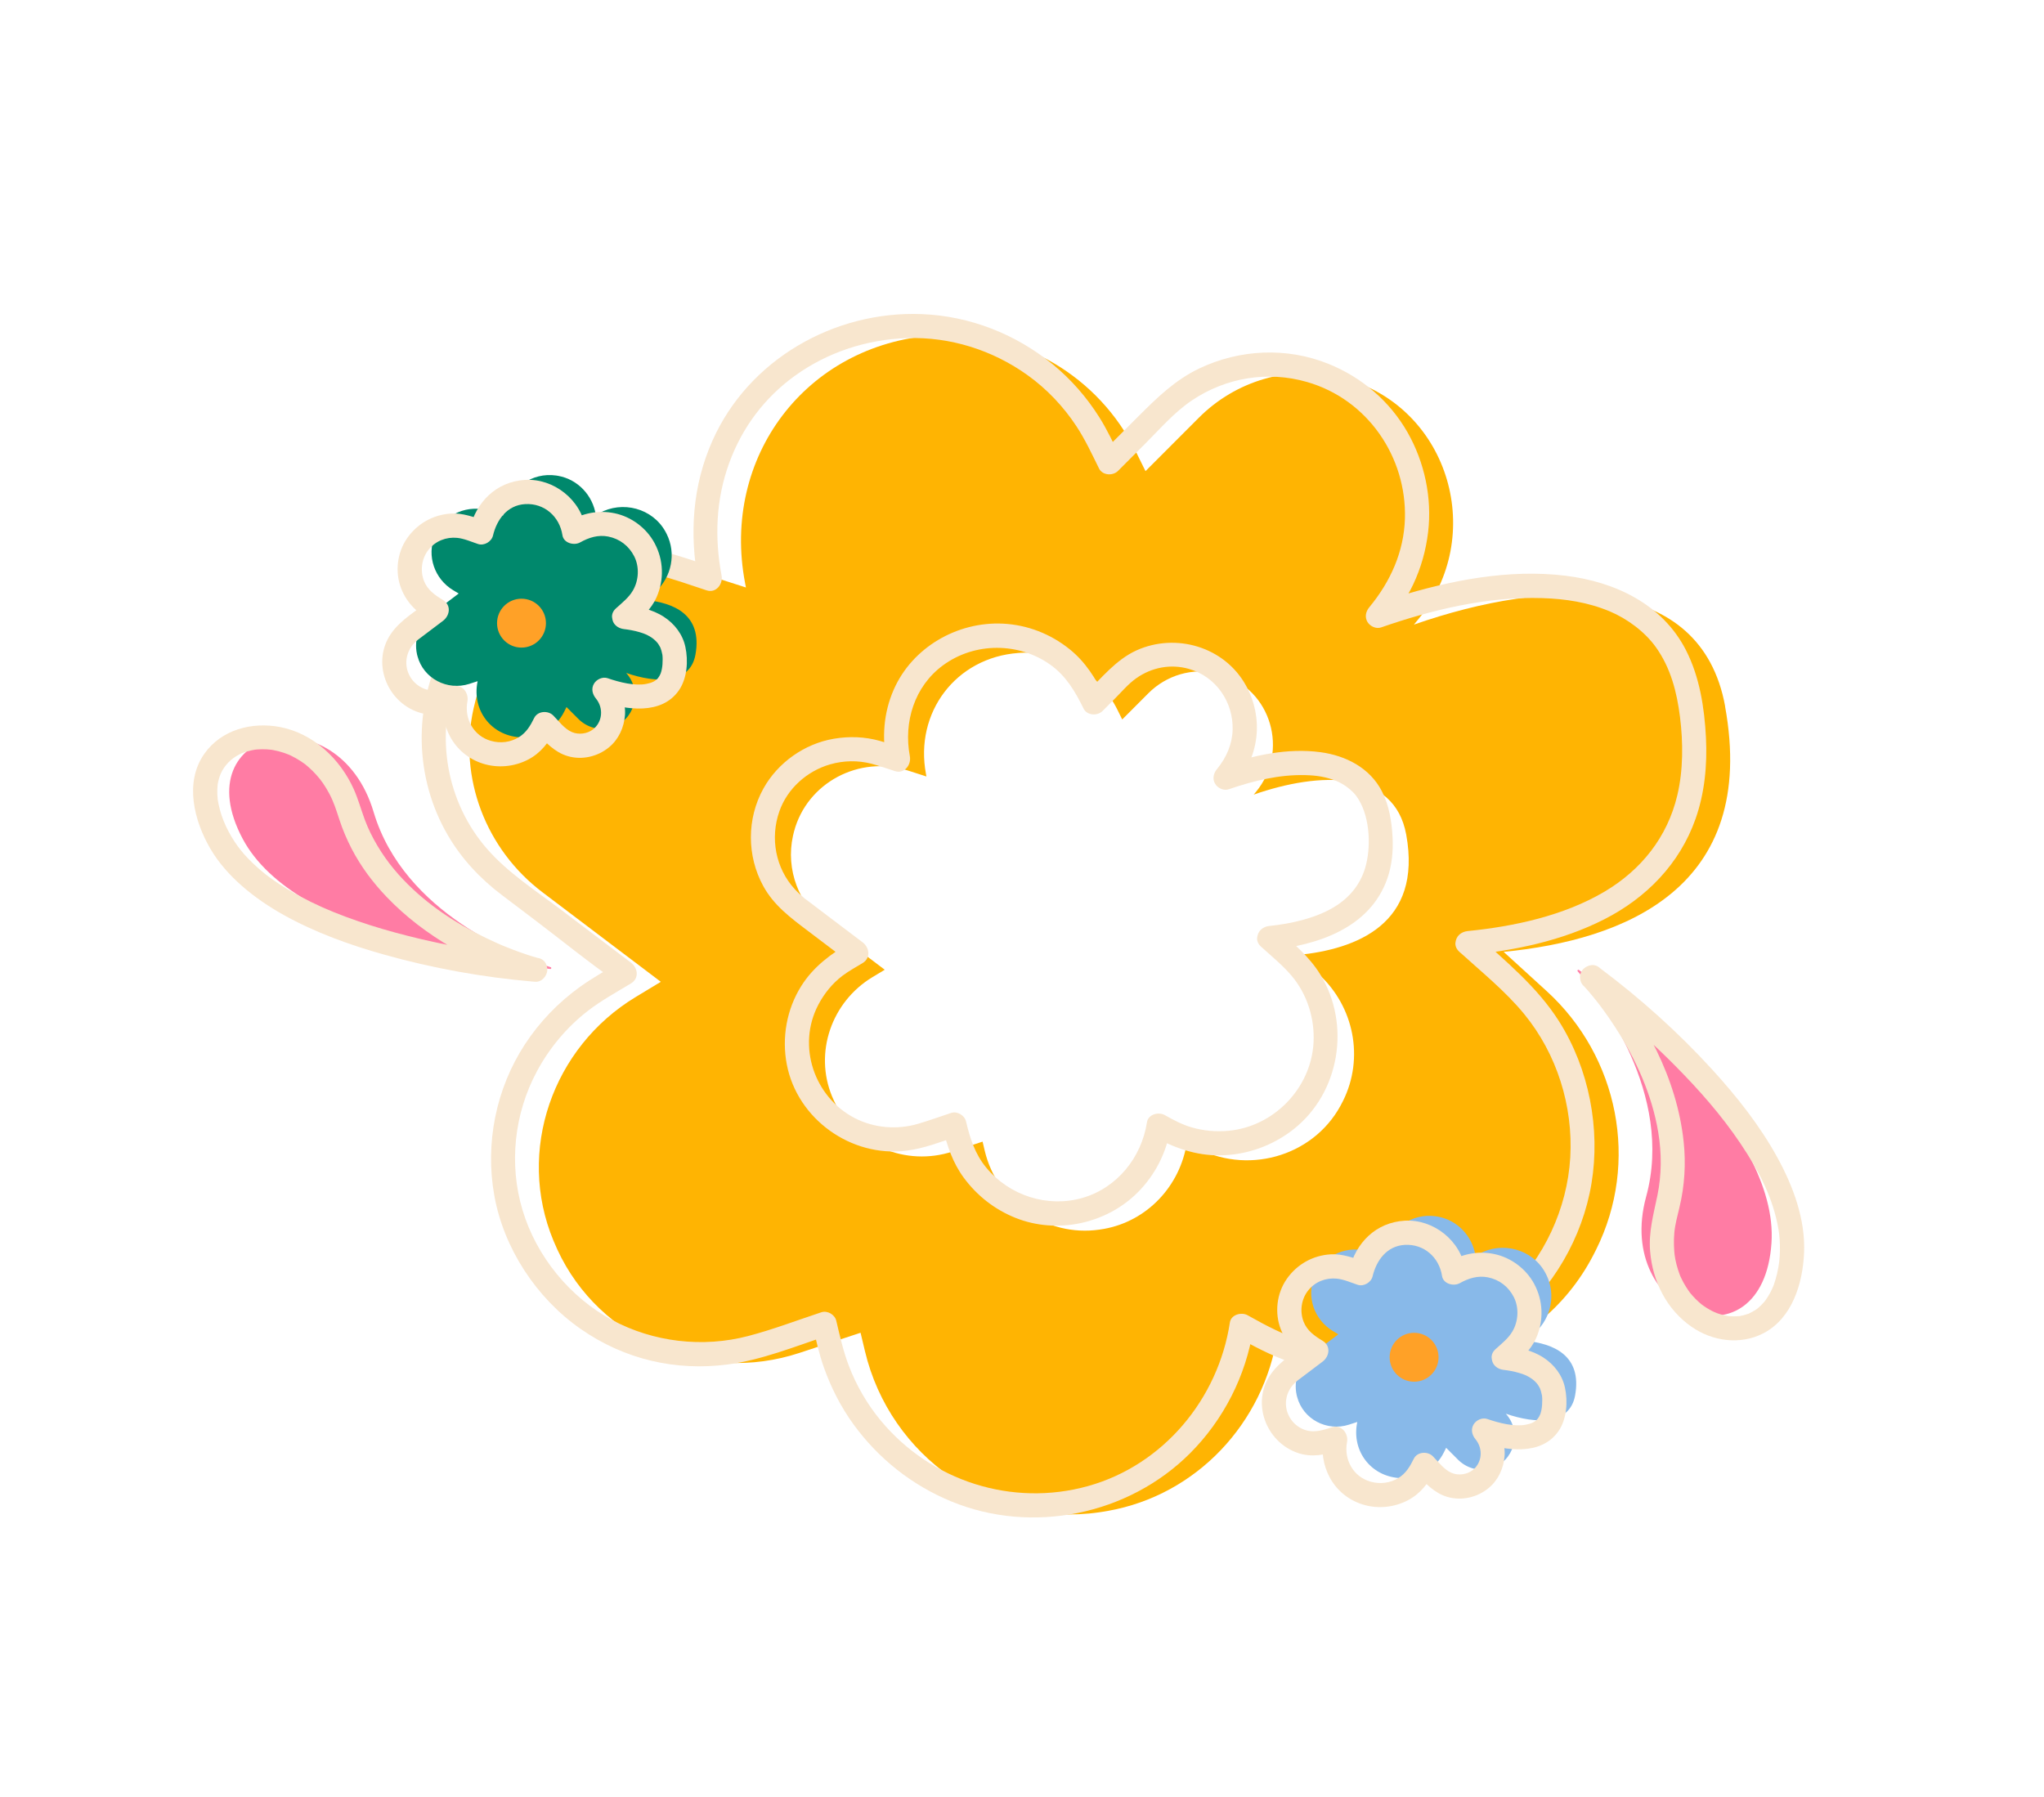 <?xml version="1.0" encoding="UTF-8"?>
<svg id="Layer_10" data-name="Layer 10" xmlns="http://www.w3.org/2000/svg" viewBox="0 0 422.95 371.9">
  <defs>
    <style>
      .cls-1 {
        fill: #f8e6ce;
      }

      .cls-2 {
        fill: #00886c;
      }

      .cls-3 {
        fill: #ffa127;
      }

      .cls-4 {
        fill: #ffb402;
      }

      .cls-5 {
        fill: #ff7ca4;
      }

      .cls-6 {
        fill: #88b9e9;
      }
    </style>
  </defs>
  <path class="cls-4" d="m356.97,146.15c-5.02-27.49-36.43-26.65-64.4-16.9l.93-1.13c14.1-17.07,6.53-43.38-14.72-49.62-.5-.15-1.01-.29-1.52-.41-10.48-2.61-21.55.7-29.18,8.34-5.13,5.14-11.05,11.06-11.05,11.06l-2.03-4.11c-7.65-15.47-23.77-25.07-41-24.04-.29.02-.57.04-.86.06-26.38,1.95-43.9,25.18-38.98,51.17l.19,1-7.8-2.51c-20.44-6.58-42.62,5-48.12,25.75-.16.59-.3,1.17-.43,1.77-3.2,14.33,2.53,29.19,14.24,38.05l24.5,18.54-5.21,3.15c-17.22,10.41-24.72,31.86-17,50.43.26.62.53,1.24.81,1.85,8.71,18.82,30.4,27.86,50.09,21.36l12.64-4.17.91,3.81c5.21,21.89,26.16,36.55,48.43,33.35.64-.09,1.28-.19,1.91-.31,18.26-3.26,32.23-18.14,35.02-36.49h0s3.07,1.72,3.07,1.72c21.66,12.15,49.77,4.63,61.74-17.13.39-.71.76-1.42,1.12-2.15,8.99-18.05,4.67-39.91-10.23-53.5l-8.9-8.12c24.91-2.43,52.69-13.14,45.81-50.83Zm-88.44,51.48l4.36,3.98c7.3,6.66,9.42,17.37,5.01,26.21-.18.35-.36.7-.55,1.05-5.86,10.66-19.64,14.35-30.25,8.39l-1.51-.84h0c-1.37,8.99-8.21,16.28-17.16,17.88-.31.06-.62.11-.94.15-10.91,1.57-21.18-5.62-23.73-16.34l-.44-1.87-6.19,2.04c-9.65,3.19-20.28-1.24-24.54-10.46-.14-.3-.27-.6-.4-.9-3.79-9.1-.11-19.61,8.33-24.71l2.55-1.54-12-9.08c-5.74-4.34-8.54-11.62-6.98-18.65.06-.29.14-.58.21-.87,2.7-10.17,13.57-15.84,23.58-12.62l3.82,1.23-.09-.49c-2.41-12.73,6.17-24.12,19.1-25.07.14-.01.28-.02.42-.03,8.44-.5,16.34,4.2,20.09,11.78l.99,2.01s2.9-2.9,5.41-5.42c3.74-3.75,9.17-5.37,14.3-4.09.25.06.5.13.75.2,10.41,3.05,14.12,15.95,7.21,24.31l-.46.55c13.71-4.78,29.1-5.19,31.56,8.28,3.37,18.47-10.24,23.71-22.45,24.91Z"/>
  <path class="cls-1" d="m303.69,197.66c9.73-.96,19.51-2.96,28.28-7.43s15.6-11.51,18.87-20.76c1.9-5.37,2.45-11.21,2.16-16.88-.32-6.17-1.31-12.53-4.15-18.08-4.88-9.51-14.67-14.12-24.88-15.37-11.69-1.44-23.84.95-34.99,4.4-1.52.47-3.03.97-4.53,1.49l2.43,4.18c2.13-2.58,4.11-5.22,5.54-8.27,1.63-3.45,2.64-7.06,3.09-10.84.84-7.06-.73-14.42-4.24-20.6-3.7-6.5-9.52-11.46-16.44-14.23-8.61-3.46-18.31-3-26.66.97-5,2.38-8.79,6.09-12.66,9.96-2.57,2.57-5.14,5.15-7.71,7.72l3.93.51c-1.35-2.73-2.63-5.51-4.26-8.09-2.6-4.12-5.85-7.85-9.62-10.94-7.68-6.28-17.18-10.01-27.11-10.4-18.15-.72-35.88,9.44-43.32,26.2-4.14,9.32-4.8,19.29-2.92,29.24l3.08-3.08c-3-.97-5.99-2.01-9.02-2.88-6.03-1.72-12.38-1.98-18.54-.88-11.81,2.11-22.49,9.73-28.13,20.35-6.45,12.15-6.15,27.04.79,38.91,2.84,4.86,6.66,8.94,11.14,12.33,2.22,1.68,4.45,3.36,6.67,5.05,5.71,4.32,11.31,8.9,17.19,13,.13.09.25.19.37.28v-4.32c-2.69,1.63-5.47,3.17-8.02,5-4.51,3.25-8.37,7.25-11.41,11.9-6.01,9.2-8.28,20.54-6.33,31.34s8.59,21.08,17.8,27.52,19.84,8.77,30.43,7.4c7.13-.93,14-3.74,20.79-5.99l-3.08-1.75c.67,2.83,1.29,5.67,2.27,8.41,1.48,4.15,3.5,8.12,6.09,11.69,5.16,7.11,12.11,12.62,20.24,15.97,16.71,6.89,36.64,2.81,49.4-9.94,6.93-6.92,11.62-16.09,13.09-25.77l-3.67,1.49c3.71,2.08,7.41,4.08,11.47,5.43,5,1.67,10.34,2.49,15.61,2.43,10.75-.11,21.24-3.83,29.65-10.51,8.91-7.08,15.09-17.73,16.94-28.96s-.45-23.65-6.76-33.58c-4.48-7.06-10.97-12.33-17.08-17.9-2.37-2.17-5.92,1.36-3.54,3.54,4.55,4.15,9.52,8.13,13.44,12.91,6.78,8.26,10.16,19.06,9.54,29.7-.62,10.58-5.44,20.88-13.11,28.18-6.83,6.5-15.96,10.59-25.35,11.45-5.51.51-11.05,0-16.36-1.54-4.27-1.25-8.09-3.29-11.94-5.45-1.26-.71-3.42-.16-3.67,1.49-2.41,15.84-13.77,29.5-29.33,33.85-15.73,4.39-32.54-1.02-42.93-13.57-2.79-3.37-5.06-7.28-6.61-11.37-1.14-3.01-1.84-6.14-2.58-9.27-.3-1.27-1.82-2.16-3.08-1.75-5.02,1.66-10.01,3.57-15.12,4.91-9.42,2.47-19.64,1.29-28.22-3.33s-15.59-13.01-18.5-22.73c-2.85-9.51-1.72-19.95,2.97-28.69,2.6-4.85,6.19-9.15,10.55-12.53,2.78-2.15,5.91-3.85,8.91-5.67,1.75-1.05,1.46-3.21,0-4.32-4.77-3.61-9.54-7.22-14.31-10.82-5.25-3.97-11.11-7.72-15.46-12.71-8.38-9.62-10.74-23.16-6.42-35.11,3.72-10.27,12.55-18.17,22.98-21.21,5.94-1.73,12.28-1.92,18.3-.47,3.59.86,7.09,2.17,10.59,3.3,1.95.63,3.41-1.31,3.08-3.08-1.48-7.81-1.17-15.72,1.56-23.23s7.42-13.62,13.6-18.09c6.77-4.89,14.89-7.53,23.22-7.8,8.93-.29,17.67,2.46,24.93,7.66,3.98,2.85,7.44,6.5,10.12,10.58,1.82,2.77,3.21,5.77,4.67,8.73.72,1.46,2.85,1.58,3.93.51,1.9-1.9,3.8-3.81,5.7-5.71,3.06-3.06,5.98-6.45,9.59-8.88,7.03-4.73,15.68-6.16,23.83-3.81,12.57,3.62,20.63,15.57,20.25,28.29-.21,6.82-2.97,13-7.37,18.32-.72.87-.99,2.01-.39,3.03.53.91,1.79,1.51,2.82,1.15,10.66-3.7,22-6.42,33.35-6.07,4.76.15,9.44.85,13.94,2.73,3.63,1.52,7.31,4.23,9.61,7.47,3.03,4.27,4.31,9.21,4.96,14.41s.69,10.95-.56,16.2c-2.06,8.68-7.48,15.43-15.02,19.91-8.42,5-18.78,7.23-28.35,8.18-1.34.13-2.5,1.05-2.5,2.5,0,1.25,1.15,2.63,2.5,2.5Z"/>
  <path class="cls-6" d="m315.73,277.47c5.54.54,11.72,2.92,10.19,11.31-1.12,6.11-8.1,5.93-14.33,3.76l.21.25c3.14,3.8,1.45,9.65-3.27,11.04-.11.03-.23.06-.34.09-2.33.58-4.79-.16-6.49-1.86-1.14-1.14-2.46-2.46-2.46-2.46l-.45.91c-1.7,3.44-5.29,5.58-9.12,5.35-.06,0-.13,0-.19-.01-5.87-.43-9.77-5.6-8.67-11.38l.04-.22-1.73.56c-4.55,1.46-9.48-1.11-10.71-5.73-.03-.13-.07-.26-.1-.39-.71-3.19.56-6.49,3.17-8.46l5.45-4.12-1.16-.7c-3.83-2.31-5.5-7.09-3.78-11.22.06-.14.12-.28.18-.41,1.94-4.19,6.76-6.2,11.14-4.75l2.81.93.2-.85c1.16-4.87,5.82-8.13,10.77-7.42.14.02.28.04.43.07,4.06.73,7.17,4.04,7.79,8.12h0s.68-.38.68-.38c4.82-2.7,11.07-1.03,13.73,3.81.09.16.17.32.25.48,2,4.01,1.04,8.88-2.27,11.9l-1.98,1.81Z"/>
  <path class="cls-1" d="m311.2,283.48c.75.08,2.07.3,3.16.63s1.77.59,2.82,1.35c-.31-.23.26.23.28.25.19.17.37.35.53.54.19.23.22.26.09.1.08.11.15.21.22.32.16.27.32.53.44.81-.15-.34.14.47.13.44.08.28.15.57.2.86.07.43.07,1.36.02,1.98-.05.65-.16,1.32-.39,1.93-.11.28-.37.74-.54.93-.6.67-1.27.96-2.4,1.19-2.38.47-5.53-.32-8.03-1.18-1.04-.35-2.29.24-2.82,1.15-.6,1.02-.32,2.16.39,3.03,1.67,2.02,1.38,4.94-.64,6.46-1.12.84-2.86,1.13-4.31.51-1.55-.66-2.71-2.27-3.87-3.44-1.07-1.07-3.2-.95-3.93.51-.78,1.58-1.61,3.02-3.16,3.98-1.76,1.08-3.82,1.33-5.8.77-3.6-1.01-5.54-4.6-4.86-8.18.33-1.76-1.13-3.7-3.08-3.08-2.14.69-4.12,1.33-6.26.3-2.4-1.15-3.75-3.83-3.17-6.44.16-.75.46-1.43.89-2.06.19-.28.28-.4.51-.65.17-.18.34-.36.53-.52.32-.27.38-.32.18-.17-.23.19.21-.16.29-.22.34-.25.67-.51,1.01-.76,1.35-1.02,2.69-2.04,4.04-3.05,1.46-1.11,1.75-3.26,0-4.32-1.65-1-3.18-2.05-3.92-3.93-.84-2.15-.5-4.68.95-6.49s3.65-2.65,5.88-2.44c1.47.14,2.96.82,4.36,1.28,1.25.41,2.77-.48,3.08-1.75.79-3.31,2.94-6.29,6.64-6.51,3.97-.24,7.14,2.56,7.73,6.43.25,1.65,2.41,2.2,3.67,1.49,1.84-1.03,3.75-1.61,5.8-1.21,2.38.47,4.28,1.93,5.38,4.09s.97,4.95-.27,7.08c-.86,1.49-2.28,2.57-3.53,3.72-2.38,2.17,1.16,5.7,3.54,3.54,1.91-1.75,3.8-3.42,4.88-5.85,1.61-3.63,1.48-7.74-.42-11.25-1.68-3.11-4.79-5.43-8.25-6.15s-6.63.02-9.66,1.71l3.67,1.49c-.9-5.94-6.58-10.46-12.55-10.1s-10.13,4.6-11.46,10.18l3.08-1.75c-2.24-.74-4.47-1.6-6.88-1.47-3.69.2-7,2.05-9.12,5.08s-2.56,7.08-1.23,10.47c1.2,3.05,3.36,4.99,6.1,6.64v-4.32c-2.77,2.1-6.27,4.12-8.25,7.03-4,5.87-.91,13.93,5.62,16.19,2.9,1,5.66.41,8.47-.49l-3.08-3.08c-1.17,6.16,1.89,12.27,8.03,14.23,3.08.98,6.49.65,9.35-.83,2.59-1.34,4.31-3.56,5.58-6.12l-3.93.51c1.97,1.97,3.79,4.08,6.57,4.89,2.96.86,6.2.1,8.55-1.85,1.98-1.64,3.08-4.07,3.28-6.61s-.86-5.03-2.51-7.03l-2.43,4.18c5.12,1.75,12.54,2.87,16.11-2.32,1.71-2.49,1.95-6.09,1.33-8.97-.56-2.62-2.24-4.79-4.45-6.23-2.42-1.58-5.36-2.16-8.19-2.45-1.35-.14-2.5,1.25-2.5,2.5,0,1.47,1.15,2.36,2.5,2.5Z"/>
  <path class="cls-2" d="m133.71,124.18c5.54.54,11.72,2.92,10.19,11.31-1.12,6.11-8.1,5.93-14.33,3.76l.21.25c3.14,3.8,1.45,9.65-3.27,11.04-.11.03-.23.06-.34.09-2.33.58-4.79-.16-6.49-1.86-1.14-1.14-2.46-2.46-2.46-2.46l-.45.91c-1.7,3.44-5.29,5.58-9.12,5.35-.06,0-.13,0-.19-.01-5.87-.43-9.77-5.6-8.67-11.38l.04-.22-1.73.56c-4.55,1.46-9.48-1.11-10.71-5.73-.03-.13-.07-.26-.1-.39-.71-3.19.56-6.49,3.17-8.46l5.45-4.12-1.16-.7c-3.83-2.31-5.5-7.09-3.78-11.22.06-.14.12-.28.18-.41,1.94-4.19,6.76-6.2,11.14-4.75l2.81.93.2-.85c1.16-4.87,5.82-8.13,10.77-7.42.14.02.28.04.43.07,4.06.73,7.17,4.04,7.79,8.12h0s.68-.38.68-.38c4.82-2.7,11.07-1.03,13.73,3.81.09.16.17.32.25.48,2,4.01,1.04,8.88-2.27,11.9l-1.98,1.81Z"/>
  <path class="cls-1" d="m129.19,130.19c.75.08,2.07.3,3.16.63s1.77.59,2.82,1.35c-.31-.23.26.23.28.25.19.17.37.35.53.54.19.23.22.26.09.1.08.11.15.21.22.32.16.27.32.53.44.81-.15-.34.14.47.13.44.08.28.15.57.2.86.07.43.07,1.36.02,1.98-.05.65-.16,1.32-.39,1.93-.11.28-.37.74-.54.93-.6.67-1.27.96-2.4,1.19-2.38.47-5.53-.32-8.03-1.18-1.04-.35-2.29.24-2.82,1.15-.6,1.02-.32,2.16.39,3.03,1.67,2.02,1.38,4.94-.64,6.46-1.12.84-2.86,1.13-4.31.51-1.55-.66-2.71-2.27-3.87-3.44-1.07-1.07-3.2-.95-3.93.51-.78,1.58-1.61,3.02-3.16,3.98-1.76,1.08-3.82,1.33-5.8.77-3.6-1.01-5.54-4.6-4.86-8.18.33-1.76-1.13-3.7-3.08-3.08-2.14.69-4.12,1.33-6.26.3-2.4-1.15-3.75-3.83-3.17-6.44.16-.75.46-1.43.89-2.06.19-.28.28-.4.51-.65.17-.18.34-.36.53-.52.32-.27.38-.32.18-.17-.23.19.21-.16.29-.22.34-.25.67-.51,1.01-.76,1.35-1.02,2.69-2.04,4.04-3.05,1.46-1.11,1.75-3.26,0-4.32-1.65-1-3.18-2.05-3.92-3.93-.84-2.15-.5-4.68.95-6.49s3.65-2.65,5.88-2.44c1.47.14,2.96.82,4.36,1.28,1.25.41,2.77-.48,3.08-1.75.79-3.31,2.94-6.29,6.64-6.51,3.97-.24,7.14,2.56,7.73,6.43.25,1.65,2.41,2.2,3.67,1.49,1.84-1.03,3.75-1.61,5.8-1.21,2.38.47,4.28,1.93,5.38,4.09s.97,4.95-.27,7.08c-.86,1.49-2.28,2.57-3.53,3.72-2.38,2.17,1.16,5.7,3.54,3.54,1.91-1.75,3.8-3.42,4.88-5.85,1.61-3.63,1.48-7.74-.42-11.25-1.68-3.11-4.79-5.43-8.25-6.15s-6.63.02-9.66,1.71l3.67,1.49c-.9-5.94-6.58-10.46-12.55-10.1s-10.13,4.6-11.46,10.18l3.08-1.75c-2.24-.74-4.47-1.6-6.88-1.47-3.69.2-7,2.05-9.12,5.08s-2.56,7.08-1.23,10.47c1.2,3.05,3.36,4.99,6.1,6.64v-4.32c-2.77,2.1-6.27,4.12-8.25,7.03-4,5.87-.91,13.93,5.62,16.19,2.9,1,5.66.41,8.47-.49l-3.08-3.08c-1.17,6.16,1.89,12.27,8.03,14.23,3.08.98,6.49.65,9.35-.83,2.59-1.34,4.31-3.56,5.58-6.12l-3.93.51c1.97,1.97,3.79,4.08,6.57,4.89,2.96.86,6.2.1,8.55-1.85,1.98-1.64,3.08-4.07,3.28-6.61s-.86-5.03-2.51-7.03l-2.43,4.18c5.12,1.75,12.54,2.87,16.11-2.32,1.71-2.49,1.95-6.09,1.33-8.97-.56-2.62-2.24-4.79-4.45-6.23-2.42-1.58-5.36-2.16-8.19-2.45-1.35-.14-2.5,1.25-2.5,2.5,0,1.47,1.15,2.36,2.5,2.5Z"/>
  <circle class="cls-3" cx="292.61" cy="280.86" r="5.06"/>
  <circle class="cls-3" cx="107.91" cy="128.95" r="5.06"/>
  <path class="cls-5" d="m113.87,200.51c.22.02.29-.29.08-.36-6.7-2.14-30.38-11.07-36.64-32.12-7.32-24.59-39.42-17.62-27.09,5.55,10.96,20.58,54.16,25.98,63.66,26.93Z"/>
  <path class="cls-1" d="m111.42,198.27c-.86-.22-1.71-.5-2.55-.78-.95-.32-1.88-.65-2.82-1.01-.56-.21-1.11-.43-1.66-.66-.12-.05-.23-.1-.35-.14-.61-.25.49.21-.12-.05-.34-.15-.68-.3-1.03-.45-6.37-2.83-12.39-6.47-17.36-11.1-2.94-2.74-5.39-5.64-7.42-9.05-1.03-1.73-1.94-3.56-2.62-5.4-.78-2.1-1.36-4.24-2.27-6.29-2.8-6.26-8.37-11.57-15.25-12.89-5.84-1.12-12.17.52-15.7,5.55-4.15,5.9-2.1,13.86,1.25,19.61s9.2,10.39,15.15,13.71c6.53,3.64,13.67,6.22,20.85,8.23,10,2.81,20.37,4.68,30.72,5.57.17.01.34.03.51.04,1.35.1,2.5-1.22,2.5-2.5,0-1.44-1.15-2.4-2.5-2.5-.65-.05-1.3-.11-1.95-.18-.76-.08-1.52-.16-2.28-.25-.47-.06-.95-.11-1.42-.17-.23-.03-.46-.06-.7-.09-.19-.02-1.18-.16-.4-.05-5.81-.79-11.59-1.83-17.3-3.19-3.4-.81-6.78-1.72-10.11-2.78s-6.89-2.37-9.81-3.67c-3.15-1.41-6.22-3.02-9.11-4.92-.7-.46-1.39-.94-2.06-1.44-.63-.46-.85-.64-1.62-1.29-1.21-1.03-2.37-2.13-3.42-3.31-1.88-2.1-3.7-5.07-4.7-8.04-.26-.79-.49-1.58-.65-2.4-.07-.36-.14-.72-.19-1.08.06.44-.05-.74-.06-.94-.03-.68,0-1.35.07-2.03.04-.41-.12.6.01-.04.03-.13.05-.26.07-.39.08-.38.18-.76.3-1.13.56-1.74,1.89-3.38,3.61-4.38.23-.13.47-.25.71-.38.13-.07.27-.13.41-.19-.52.24-.22.09-.1.04.63-.24,1.27-.44,1.94-.58.24-.05.49-.1.74-.14.64-.11-.56.05.09-.01.13-.01.25-.03.38-.04.68-.05,1.36-.06,2.04-.02.3.02.59.04.89.08.67.07-.54-.1.13.02.13.02.27.05.4.07.71.14,1.41.32,2.1.55.3.1.6.21.89.33.66.26-.45-.22.19.08.13.06.26.12.39.18.66.32,1.31.69,1.93,1.09.32.21.63.42.94.65.59.44-.21-.18.14.11.15.12.3.25.45.38.61.53,1.19,1.09,1.73,1.69,1.08,1.18,1.89,2.38,2.76,4.01.91,1.72,1.41,3.35,2.04,5.28.68,2.09,1.55,4.13,2.56,6.08,1.88,3.62,4.37,6.95,7.19,9.9,7.85,8.23,18.62,14.15,29.51,17.32.21.06.42.12.63.18,3.12.81,4.45-4.01,1.33-4.82Z"/>
  <path class="cls-5" d="m326.71,200.72c-.18-.14-.4.1-.25.27,4.56,5.35,19.95,25.44,14.17,46.62-6.76,24.75,24.18,35.78,25.93,9.59,1.56-23.27-32.28-50.66-39.84-56.48Z"/>
  <path class="cls-1" d="m327.68,203.99c.72.76,1.39,1.56,2.05,2.37.32.4.64.8.96,1.2.38.48-.22-.29.02.02.1.13.2.26.3.4.21.28.42.56.63.84.9,1.23,1.77,2.48,2.59,3.76,4.28,6.62,7.6,13.92,8.9,21.74.72,4.28.71,8.77-.17,13.03-.8,3.89-1.85,7.58-1.51,11.61.52,6.22,3.41,12.03,8.61,15.62,4.33,3,10.09,3.78,14.84,1.31,5.95-3.1,8.12-10.3,8.4-16.56.32-6.96-2.23-13.81-5.53-19.82-3.63-6.61-8.39-12.61-13.46-18.17-7.02-7.68-14.84-14.72-23.17-20.95-.15-.11-.29-.22-.44-.32-1.09-.8-2.79-.18-3.42.9-.74,1.27-.2,2.62.9,3.42.54.39,1.06.8,1.59,1.2-.71-.54.17.13.41.32.33.26.65.51.98.77.81.64,1.61,1.3,2.41,1.96,4.54,3.75,8.91,7.71,13.05,11.89,4.98,5.02,9.62,10.29,13.51,16.08s6.79,11.29,7.9,17.92c.18,1.06.31,2.67.28,4.19-.03,1.77-.2,3.16-.6,4.86-.18.76-.4,1.52-.66,2.26-.05.14-.37.92-.2.53-.15.35-.32.7-.5,1.04-.31.58-.65,1.13-1.03,1.66-.27.38-.04.06.02-.01-.11.13-.21.26-.32.39-.22.25-.44.49-.68.72-.21.2-.42.39-.64.58-.34.29,0,0,.06-.04-.12.09-.25.18-.38.27-.48.32-.98.59-1.5.84-.33.16.36-.1-.23.08-.28.09-.56.18-.84.26-.23.06-.46.1-.69.15-.69.15.3.02-.38.05-.53.03-1.06.05-1.59.02-.13,0-.94-.09-.56-.04.33.04-.5-.09-.65-.13-.51-.11-1.01-.25-1.5-.42-.13-.05-1.05-.43-.45-.16-.29-.13-.57-.26-.85-.41-.51-.27-1.01-.57-1.49-.9-.22-.15-.43-.3-.64-.46.45.35-.28-.25-.42-.37-.46-.41-.89-.84-1.3-1.29-.19-.21-.36-.42-.54-.63-.43-.52.18.26-.06-.08-.13-.17-.25-.34-.37-.52-.35-.51-.67-1.03-.97-1.57-.18-.33-.34-.66-.5-.99-.06-.14-.13-.27-.19-.41.17.4-.05-.13-.09-.25-.5-1.35-.88-2.75-1.07-4.18.05.38-.05-.57-.06-.73-.03-.39-.05-.78-.06-1.18-.02-.86,0-1.73.08-2.59.14-1.62.64-3.46,1.07-5.27,1.06-4.41,1.34-9.02.86-13.53-1.38-13.03-8.02-25.55-16.68-35.25-.17-.18-.33-.37-.5-.55-2.22-2.34-5.75,1.2-3.54,3.54Z"/>
  <path class="cls-1" d="m262.72,196.6c9.88-.99,20.78-4.54,24.36-14.83.95-2.73,1.23-5.72,1.07-8.59-.18-3.24-.71-6.54-2.21-9.45-2.5-4.86-7.49-7.38-12.72-8.08-6.81-.91-13.85.64-20.27,2.86l2.43,4.18c2.47-2.99,4.11-6.22,4.58-10.1.45-3.72-.36-7.58-2.2-10.84-4.44-7.9-14.41-10.85-22.58-7.17-4.24,1.92-7.33,5.78-10.56,9.01l3.93.51c-1.83-3.7-3.93-7.11-7.2-9.74-3.96-3.19-8.77-5.07-13.86-5.31-9.43-.44-18.7,4.91-22.54,13.62-2.14,4.85-2.47,9.98-1.49,15.15l3.08-3.08c-1.49-.48-2.98-1.01-4.49-1.43-3.1-.87-6.33-.98-9.5-.44-6.06,1.02-11.6,4.93-14.58,10.3-3.46,6.24-3.45,13.95-.03,20.19,2.19,4,5.65,6.56,9.18,9.23,2.95,2.24,5.91,4.47,8.86,6.71v-4.32c-4.03,2.43-7.65,5.01-10.2,9.09-3.01,4.81-4.04,10.66-2.97,16.22,2.19,11.31,13.33,19.24,24.71,17.83,3.67-.45,7.15-1.84,10.64-2.99l-3.08-1.75c.88,3.7,2.06,7.22,4.34,10.32,2.76,3.74,6.4,6.59,10.72,8.32,8.58,3.43,18.78,1.24,25.29-5.28,3.53-3.53,5.98-8.24,6.73-13.18l-3.67,1.49c4.38,2.46,8.93,4.1,14.02,4.03,5.49-.08,10.81-1.98,15.12-5.37,9.6-7.54,11.92-21.67,5.59-32.02-2.27-3.72-5.59-6.46-8.77-9.36-2.37-2.17-5.92,1.36-3.54,3.54,2.13,1.94,4.45,3.81,6.32,6.01,3.25,3.82,4.85,8.91,4.57,13.9-.53,9.48-8.29,17.4-17.66,18.22-2.56.22-5.06.01-7.52-.7-2.02-.58-3.8-1.54-5.62-2.56-1.26-.71-3.42-.16-3.67,1.49-1.11,7.29-6.19,13.6-13.36,15.66s-15.07-.44-19.9-6.28c-2.32-2.8-3.36-6.09-4.18-9.56-.3-1.27-1.82-2.16-3.08-1.75-2.29.76-4.56,1.58-6.87,2.26-4.31,1.26-9.05.88-13.05-1.18-8.44-4.35-12.01-14.95-7.58-23.43,1.23-2.35,2.93-4.46,5.05-6.06,1.29-.97,2.74-1.75,4.12-2.59,1.75-1.05,1.46-3.21,0-4.32-2.3-1.74-4.59-3.48-6.89-5.21l-4.01-3.04c-.33-.25-.67-.5-1-.75-.38-.29.68.59-.2-.16-.67-.58-1.33-1.17-1.93-1.83-3.99-4.36-5.12-10.57-3.18-16.1,1.65-4.72,5.74-8.35,10.51-9.72,2.79-.8,5.75-.86,8.58-.12,1.63.43,3.22,1.01,4.83,1.52,1.95.63,3.41-1.31,3.08-3.08-1.34-7.05.95-14.47,6.84-18.8,6.57-4.84,15.76-4.82,22.35-.05,3.19,2.32,5.05,5.52,6.75,8.98.72,1.46,2.85,1.58,3.93.51.85-.86,1.71-1.71,2.56-2.57,1.43-1.43,2.79-3.07,4.45-4.23,3.17-2.23,7.08-2.98,10.83-1.92,5.71,1.61,9.22,6.93,9.08,12.56-.07,2.95-1.24,5.75-3.24,8.18-.72.87-.99,2.01-.39,3.03.53.91,1.79,1.51,2.82,1.15,5.1-1.76,10.48-3.08,15.9-2.93,2.24.06,4.23.34,6.4,1.22,1.44.58,3.2,1.87,4.11,3.11,2.69,3.7,3.08,9.72,2.04,14.07-.95,3.97-3.34,6.92-6.73,8.95-3.87,2.31-8.96,3.42-13.29,3.86-1.34.13-2.5,1.05-2.5,2.5,0,1.25,1.15,2.64,2.5,2.5Z"/>
</svg>